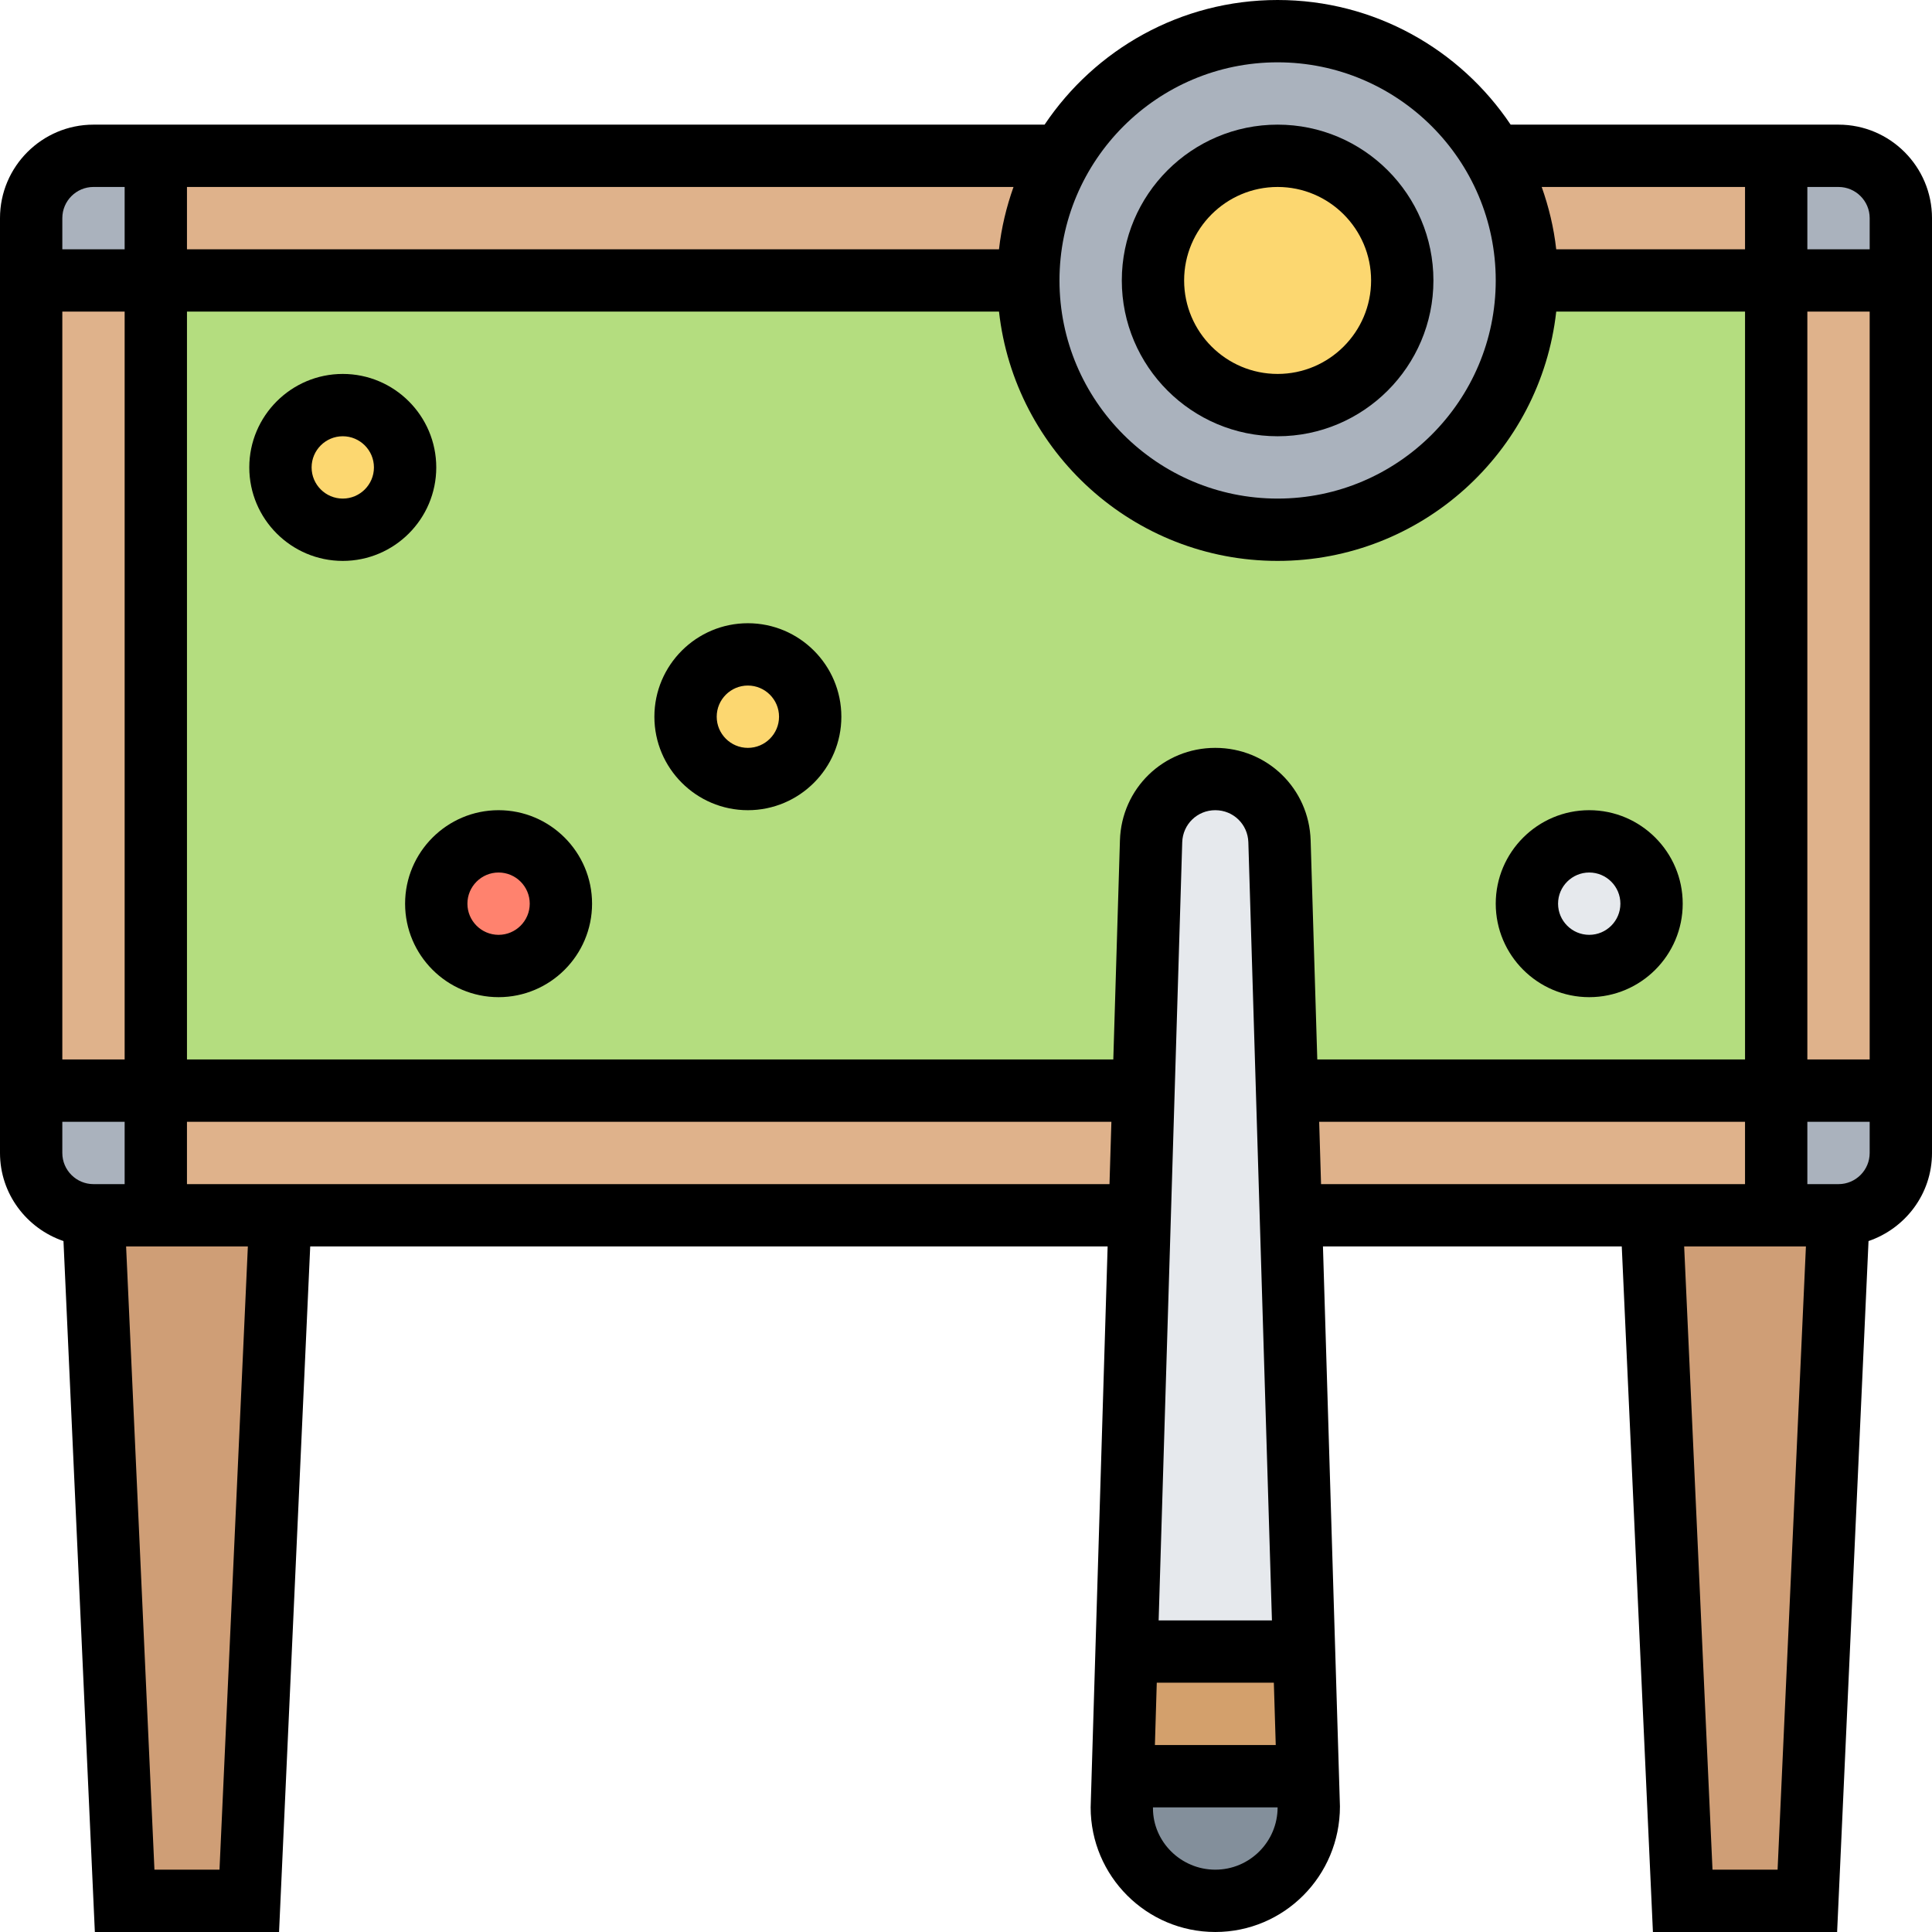 <svg height="496pt" viewBox="0 0 496 496" width="496pt" xmlns="http://www.w3.org/2000/svg"><g fill="#dfb28b"><path d="m456 40v32h-64c0-11.68-3.121-22.641-8.641-32zm0 0"/><path d="m456 72h32v208h-32zm0 0"/><path d="m456 280v32h-124.641l-.961-32zm0 0"/><path d="m293.602 280-.961 32h-252.641v-32zm0 0"/><path d="m8 72h32v208h-32zm0 0"/><path d="m40 40h232.641c-5.52 9.359-8.641 20.32-8.641 32h-224zm0 0"/></g><path d="m488 56v16h-32v-32h16c8.801 0 16 7.199 16 16zm0 0" fill="#aab2bd"/><path d="m488 280v16c0 8.801-7.199 16-16 16h-16v-32zm0 0" fill="#aab2bd"/><path d="m40 280v32h-16c-8.801 0-16-7.199-16-16v-16zm0 0" fill="#aab2bd"/><path d="m40 40v32h-32v-16c0-8.801 7.199-16 16-16zm0 0" fill="#aab2bd"/><path d="m456 72v208h-125.602l-1.918-64c-.16-4.48-2-8.48-4.961-11.359-3.039-2.879-7.039-4.641-11.52-4.641-8.879 0-16.238 7.121-16.48 16l-1.918 64h-253.602v-208h224c0 35.359 28.641 64 64 64s64-28.641 64-64zm0 0" fill="#b4dd7f"/><path d="m208 184c0 8.836-7.164 16-16 16s-16-7.164-16-16 7.164-16 16-16 16 7.164 16 16zm0 0" fill="#fcd770"/><path d="m424 232c0 8.836-7.164 16-16 16s-16-7.164-16-16 7.164-16 16-16 16 7.164 16 16zm0 0" fill="#e6e9ed"/><path d="m144 232c0 8.836-7.164 16-16 16s-16-7.164-16-16 7.164-16 16-16 16 7.164 16 16zm0 0" fill="#ff826e"/><path d="m104 120c0 8.836-7.164 16-16 16s-16-7.164-16-16 7.164-16 16-16 16 7.164 16 16zm0 0" fill="#fcd770"/><path d="m383.359 40c5.52 9.359 8.641 20.32 8.641 32 0 35.359-28.641 64-64 64s-64-28.641-64-64c0-11.68 3.121-22.641 8.641-32 10.961-19.121 31.68-32 55.359-32s44.398 12.879 55.359 32zm0 0" fill="#aab2bd"/><path d="m360 72c0 17.672-14.328 32-32 32s-32-14.328-32-32 14.328-32 32-32 32 14.328 32 32zm0 0" fill="#fcd770"/><path d="m472 312-8 176h-32l-8-176zm0 0" fill="#cf9e76"/><path d="m72 312-8 176h-32l-8-176zm0 0" fill="#cf9e76"/><path d="m331.359 312 3.441 112h-45.602l3.441-112 .961-32 1.918-64c.242-8.879 7.602-16 16.48-16 4.48 0 8.48 1.762 11.52 4.641 2.961 2.879 4.801 6.879 4.961 11.359l1.918 64zm0 0" fill="#e6e9ed"/><path d="m334.801 424 .961 32h-47.523l.961-32zm0 0" fill="#d3a06c"/><path d="m335.762 456 .238 8c0 6.641-2.719 12.641-7.039 16.961-4.32 4.32-10.32 7.039-16.961 7.039-13.281 0-24-10.719-24-24l.238-8zm0 0" fill="#838f9b"/><path d="m472 32h-84.176c-12.93-19.281-34.922-32-59.824-32s-46.895 12.719-59.824 32h-244.176c-13.23 0-24 10.77-24 24v240c0 10.52 6.848 19.383 16.297 22.617l8.055 177.383h47.289l8-176h204.719l-4.359 144c0 17.648 14.352 32 32 32s32-14.352 32-32.238l-4.359-143.762h76.711l8 176h47.289l8.062-177.383c9.449-3.234 16.297-12.098 16.297-22.617v-240c0-13.23-10.77-24-24-24zm8 24v8h-16v-16h8c4.406 0 8 3.586 8 8zm-183.023 376h30.055l.488 16h-31.023zm.48-16 6.055-199.77c.145-4.613 3.863-8.23 8.488-8.23s8.344 3.617 8.488 8.23l6.055 199.77zm39.023-200.246c-.402-13.32-11.152-23.754-24.48-23.754s-24.078 10.434-24.48 23.754l-1.703 56.246h-237.816v-192h208.473c4 35.945 34.535 64 71.527 64s67.535-28.055 71.527-64h48.473v192h-109.816zm-304.48 56.246h-16v-192h16zm432-192h16v192h-16zm-16-32v16h-48.473c-.617-5.559-1.918-10.895-3.727-16zm-120-32c30.879 0 56 25.129 56 56s-25.121 56-56 56-56-25.129-56-56 25.121-56 56-56zm-71.527 48h-208.473v-16h212.199c-1.816 5.105-3.109 10.441-3.727 16zm-232.473-16h8v16h-16v-8c0-4.414 3.594-8 8-8zm-8 240h16v16h-8c-4.406 0-8-3.586-8-8zm40.352 192h-16.703l-7.273-160h31.258zm-8.352-176v-16h237.328l-.488 16zm264 176c-8.824 0-16-7.176-16-15.762v-.238h32c0 8.824-7.176 16-16 16zm26.672-192h109.328v16h-108.848zm100.977 192-7.273-160h31.258l-7.273 160zm32.352-176h-8v-16h16v8c0 4.414-3.594 8-8 8zm0 0"/><path d="m112 120c0-13.23-10.77-24-24-24s-24 10.77-24 24 10.77 24 24 24 24-10.77 24-24zm-24 8c-4.406 0-8-3.586-8-8s3.594-8 8-8 8 3.586 8 8-3.594 8-8 8zm0 0"/><path d="m128 208c-13.23 0-24 10.77-24 24s10.77 24 24 24 24-10.77 24-24-10.77-24-24-24zm0 32c-4.406 0-8-3.586-8-8s3.594-8 8-8 8 3.586 8 8-3.594 8-8 8zm0 0"/><path d="m192 160c-13.23 0-24 10.77-24 24s10.77 24 24 24 24-10.77 24-24-10.77-24-24-24zm0 32c-4.406 0-8-3.586-8-8s3.594-8 8-8 8 3.586 8 8-3.594 8-8 8zm0 0"/><path d="m408 208c-13.23 0-24 10.77-24 24s10.77 24 24 24 24-10.77 24-24-10.77-24-24-24zm0 32c-4.406 0-8-3.586-8-8s3.594-8 8-8 8 3.586 8 8-3.594 8-8 8zm0 0"/><path d="m328 112c22.055 0 40-17.945 40-40s-17.945-40-40-40-40 17.945-40 40 17.945 40 40 40zm0-64c13.23 0 24 10.77 24 24s-10.77 24-24 24-24-10.77-24-24 10.77-24 24-24zm0 0"/></svg>